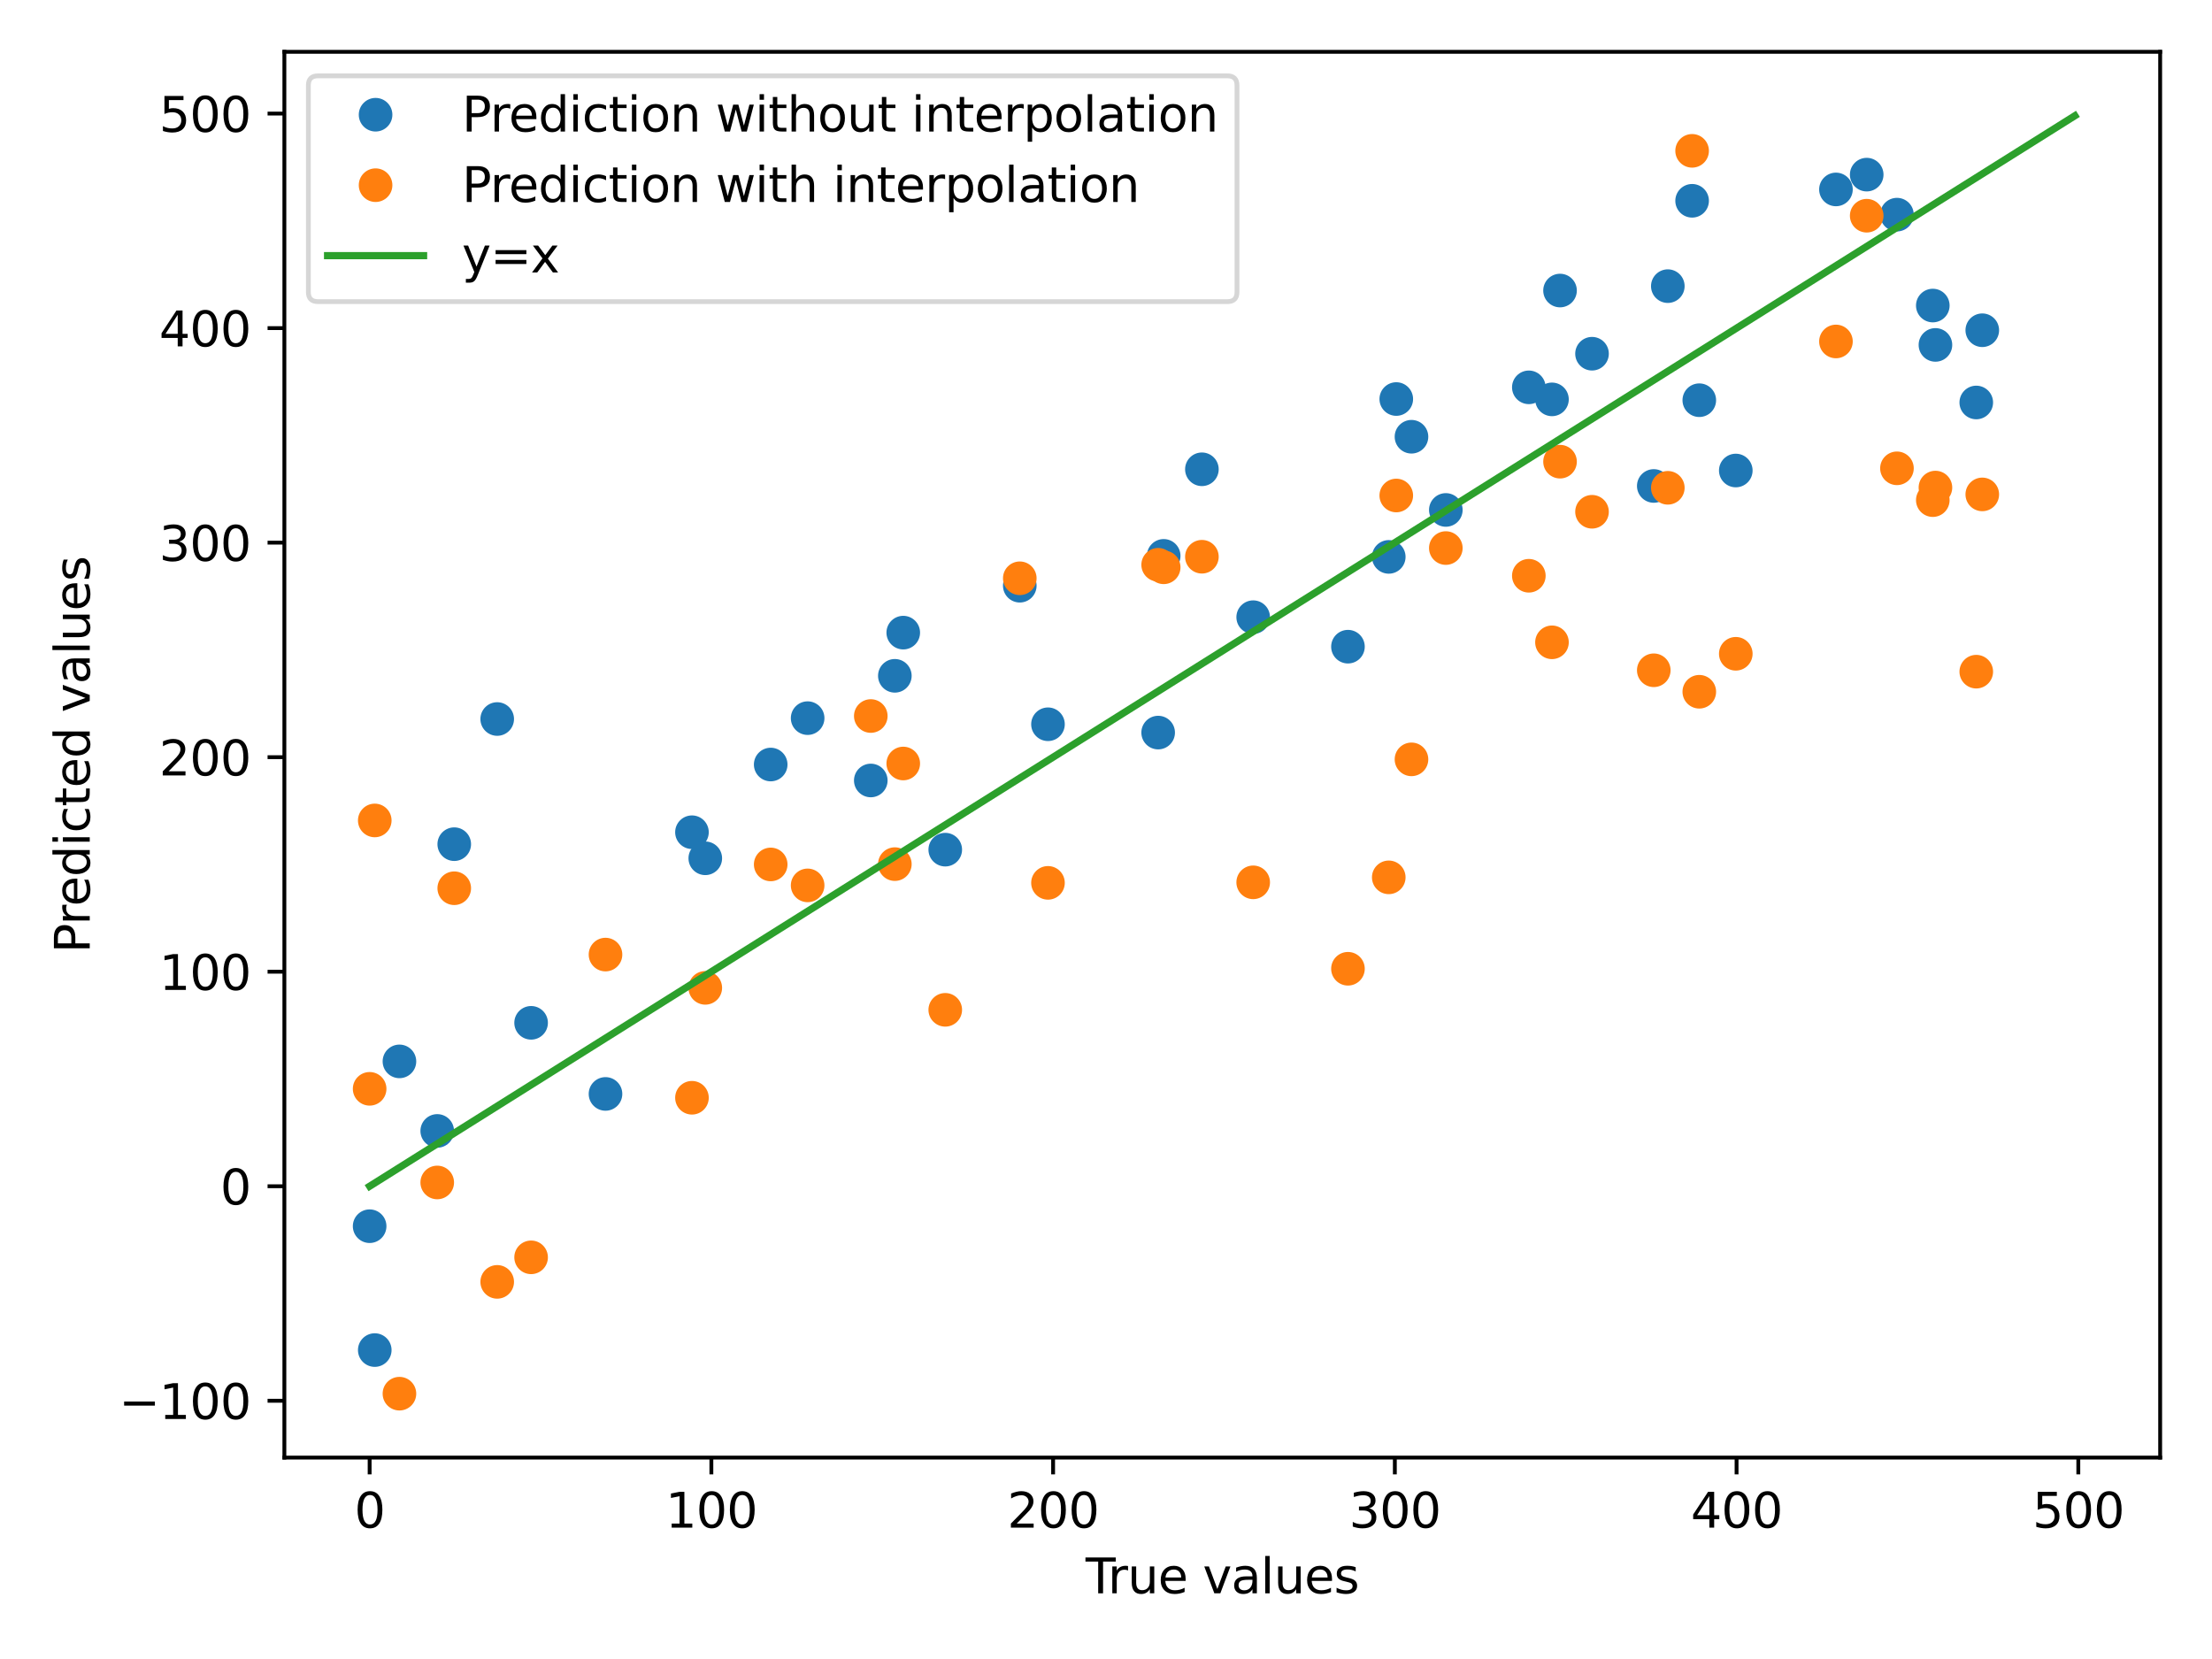 <?xml version="1.0" encoding="utf-8" standalone="no"?>
<!DOCTYPE svg PUBLIC "-//W3C//DTD SVG 1.1//EN"
  "http://www.w3.org/Graphics/SVG/1.1/DTD/svg11.dtd">
<svg xmlns:xlink="http://www.w3.org/1999/xlink" width="460.8pt" height="345.6pt" viewBox="0 0 460.8 345.6" xmlns="http://www.w3.org/2000/svg" version="1.1">
 <defs>
  <style type="text/css">*{stroke-linejoin: round; stroke-linecap: butt}</style>
 </defs>
 <g id="figure_1">
  <g id="patch_1">
   <path d="M 0 345.6 
L 460.8 345.6 
L 460.8 0 
L 0 0 
z
" style="fill: #ffffff"/>
  </g>
  <g id="axes_1">
   <g id="patch_2">
    <path d="M 59.24 303.64 
L 450 303.64 
L 450 10.8 
L 59.24 10.8 
z
" style="fill: #ffffff"/>
   </g>
   <g id="matplotlib.axis_1">
    <g id="xtick_1">
     <g id="line2d_1">
      <defs>
       <path id="mfd0fedde6a" d="M 0 0 
L 0 3.5 
" style="stroke: #000000; stroke-width: 0.8"/>
      </defs>
      <g>
       <use xlink:href="#mfd0fedde6a" x="77.002" y="303.64" style="stroke: #000000; stroke-width: 0.8"/>
      </g>
     </g>
     <g id="text_1">
      <!-- 0 -->
      <g transform="translate(73.821 318.238) scale(0.1 -0.1)">
       <defs>
        <path id="DejaVuSans-30" d="M 2034 4250 
Q 1547 4250 1301 3770 
Q 1056 3291 1056 2328 
Q 1056 1369 1301 889 
Q 1547 409 2034 409 
Q 2525 409 2770 889 
Q 3016 1369 3016 2328 
Q 3016 3291 2770 3770 
Q 2525 4250 2034 4250 
z
M 2034 4750 
Q 2819 4750 3233 4129 
Q 3647 3509 3647 2328 
Q 3647 1150 3233 529 
Q 2819 -91 2034 -91 
Q 1250 -91 836 529 
Q 422 1150 422 2328 
Q 422 3509 836 4129 
Q 1250 4750 2034 4750 
z
" transform="scale(0.016)"/>
       </defs>
       <use xlink:href="#DejaVuSans-30"/>
      </g>
     </g>
    </g>
    <g id="xtick_2">
     <g id="line2d_2">
      <g>
       <use xlink:href="#mfd0fedde6a" x="148.191" y="303.64" style="stroke: #000000; stroke-width: 0.8"/>
      </g>
     </g>
     <g id="text_2">
      <!-- 100 -->
      <g transform="translate(138.648 318.238) scale(0.1 -0.1)">
       <defs>
        <path id="DejaVuSans-31" d="M 794 531 
L 1825 531 
L 1825 4091 
L 703 3866 
L 703 4441 
L 1819 4666 
L 2450 4666 
L 2450 531 
L 3481 531 
L 3481 0 
L 794 0 
L 794 531 
z
" transform="scale(0.016)"/>
       </defs>
       <use xlink:href="#DejaVuSans-31"/>
       <use xlink:href="#DejaVuSans-30" x="63.623"/>
       <use xlink:href="#DejaVuSans-30" x="127.246"/>
      </g>
     </g>
    </g>
    <g id="xtick_3">
     <g id="line2d_3">
      <g>
       <use xlink:href="#mfd0fedde6a" x="219.381" y="303.64" style="stroke: #000000; stroke-width: 0.8"/>
      </g>
     </g>
     <g id="text_3">
      <!-- 200 -->
      <g transform="translate(209.837 318.238) scale(0.1 -0.1)">
       <defs>
        <path id="DejaVuSans-32" d="M 1228 531 
L 3431 531 
L 3431 0 
L 469 0 
L 469 531 
Q 828 903 1448 1529 
Q 2069 2156 2228 2338 
Q 2531 2678 2651 2914 
Q 2772 3150 2772 3378 
Q 2772 3750 2511 3984 
Q 2250 4219 1831 4219 
Q 1534 4219 1204 4116 
Q 875 4013 500 3803 
L 500 4441 
Q 881 4594 1212 4672 
Q 1544 4750 1819 4750 
Q 2544 4750 2975 4387 
Q 3406 4025 3406 3419 
Q 3406 3131 3298 2873 
Q 3191 2616 2906 2266 
Q 2828 2175 2409 1742 
Q 1991 1309 1228 531 
z
" transform="scale(0.016)"/>
       </defs>
       <use xlink:href="#DejaVuSans-32"/>
       <use xlink:href="#DejaVuSans-30" x="63.623"/>
       <use xlink:href="#DejaVuSans-30" x="127.246"/>
      </g>
     </g>
    </g>
    <g id="xtick_4">
     <g id="line2d_4">
      <g>
       <use xlink:href="#mfd0fedde6a" x="290.571" y="303.64" style="stroke: #000000; stroke-width: 0.8"/>
      </g>
     </g>
     <g id="text_4">
      <!-- 300 -->
      <g transform="translate(281.027 318.238) scale(0.1 -0.1)">
       <defs>
        <path id="DejaVuSans-33" d="M 2597 2516 
Q 3050 2419 3304 2112 
Q 3559 1806 3559 1356 
Q 3559 666 3084 287 
Q 2609 -91 1734 -91 
Q 1441 -91 1130 -33 
Q 819 25 488 141 
L 488 750 
Q 750 597 1062 519 
Q 1375 441 1716 441 
Q 2309 441 2620 675 
Q 2931 909 2931 1356 
Q 2931 1769 2642 2001 
Q 2353 2234 1838 2234 
L 1294 2234 
L 1294 2753 
L 1863 2753 
Q 2328 2753 2575 2939 
Q 2822 3125 2822 3475 
Q 2822 3834 2567 4026 
Q 2313 4219 1838 4219 
Q 1578 4219 1281 4162 
Q 984 4106 628 3988 
L 628 4550 
Q 988 4650 1302 4700 
Q 1616 4750 1894 4750 
Q 2613 4750 3031 4423 
Q 3450 4097 3450 3541 
Q 3450 3153 3228 2886 
Q 3006 2619 2597 2516 
z
" transform="scale(0.016)"/>
       </defs>
       <use xlink:href="#DejaVuSans-33"/>
       <use xlink:href="#DejaVuSans-30" x="63.623"/>
       <use xlink:href="#DejaVuSans-30" x="127.246"/>
      </g>
     </g>
    </g>
    <g id="xtick_5">
     <g id="line2d_5">
      <g>
       <use xlink:href="#mfd0fedde6a" x="361.76" y="303.64" style="stroke: #000000; stroke-width: 0.8"/>
      </g>
     </g>
     <g id="text_5">
      <!-- 400 -->
      <g transform="translate(352.217 318.238) scale(0.1 -0.1)">
       <defs>
        <path id="DejaVuSans-34" d="M 2419 4116 
L 825 1625 
L 2419 1625 
L 2419 4116 
z
M 2253 4666 
L 3047 4666 
L 3047 1625 
L 3713 1625 
L 3713 1100 
L 3047 1100 
L 3047 0 
L 2419 0 
L 2419 1100 
L 313 1100 
L 313 1709 
L 2253 4666 
z
" transform="scale(0.016)"/>
       </defs>
       <use xlink:href="#DejaVuSans-34"/>
       <use xlink:href="#DejaVuSans-30" x="63.623"/>
       <use xlink:href="#DejaVuSans-30" x="127.246"/>
      </g>
     </g>
    </g>
    <g id="xtick_6">
     <g id="line2d_6">
      <g>
       <use xlink:href="#mfd0fedde6a" x="432.95" y="303.64" style="stroke: #000000; stroke-width: 0.8"/>
      </g>
     </g>
     <g id="text_6">
      <!-- 500 -->
      <g transform="translate(423.406 318.238) scale(0.1 -0.1)">
       <defs>
        <path id="DejaVuSans-35" d="M 691 4666 
L 3169 4666 
L 3169 4134 
L 1269 4134 
L 1269 2991 
Q 1406 3038 1543 3061 
Q 1681 3084 1819 3084 
Q 2600 3084 3056 2656 
Q 3513 2228 3513 1497 
Q 3513 744 3044 326 
Q 2575 -91 1722 -91 
Q 1428 -91 1123 -41 
Q 819 9 494 109 
L 494 744 
Q 775 591 1075 516 
Q 1375 441 1709 441 
Q 2250 441 2565 725 
Q 2881 1009 2881 1497 
Q 2881 1984 2565 2268 
Q 2250 2553 1709 2553 
Q 1456 2553 1204 2497 
Q 953 2441 691 2322 
L 691 4666 
z
" transform="scale(0.016)"/>
       </defs>
       <use xlink:href="#DejaVuSans-35"/>
       <use xlink:href="#DejaVuSans-30" x="63.623"/>
       <use xlink:href="#DejaVuSans-30" x="127.246"/>
      </g>
     </g>
    </g>
    <g id="text_7">
     <!-- True values -->
     <g transform="translate(226.151 331.917) scale(0.1 -0.1)">
      <defs>
       <path id="DejaVuSans-54" d="M -19 4666 
L 3928 4666 
L 3928 4134 
L 2272 4134 
L 2272 0 
L 1638 0 
L 1638 4134 
L -19 4134 
L -19 4666 
z
" transform="scale(0.016)"/>
       <path id="DejaVuSans-72" d="M 2631 2963 
Q 2534 3019 2420 3045 
Q 2306 3072 2169 3072 
Q 1681 3072 1420 2755 
Q 1159 2438 1159 1844 
L 1159 0 
L 581 0 
L 581 3500 
L 1159 3500 
L 1159 2956 
Q 1341 3275 1631 3429 
Q 1922 3584 2338 3584 
Q 2397 3584 2469 3576 
Q 2541 3569 2628 3553 
L 2631 2963 
z
" transform="scale(0.016)"/>
       <path id="DejaVuSans-75" d="M 544 1381 
L 544 3500 
L 1119 3500 
L 1119 1403 
Q 1119 906 1312 657 
Q 1506 409 1894 409 
Q 2359 409 2629 706 
Q 2900 1003 2900 1516 
L 2900 3500 
L 3475 3500 
L 3475 0 
L 2900 0 
L 2900 538 
Q 2691 219 2414 64 
Q 2138 -91 1772 -91 
Q 1169 -91 856 284 
Q 544 659 544 1381 
z
M 1991 3584 
L 1991 3584 
z
" transform="scale(0.016)"/>
       <path id="DejaVuSans-65" d="M 3597 1894 
L 3597 1613 
L 953 1613 
Q 991 1019 1311 708 
Q 1631 397 2203 397 
Q 2534 397 2845 478 
Q 3156 559 3463 722 
L 3463 178 
Q 3153 47 2828 -22 
Q 2503 -91 2169 -91 
Q 1331 -91 842 396 
Q 353 884 353 1716 
Q 353 2575 817 3079 
Q 1281 3584 2069 3584 
Q 2775 3584 3186 3129 
Q 3597 2675 3597 1894 
z
M 3022 2063 
Q 3016 2534 2758 2815 
Q 2500 3097 2075 3097 
Q 1594 3097 1305 2825 
Q 1016 2553 972 2059 
L 3022 2063 
z
" transform="scale(0.016)"/>
       <path id="DejaVuSans-20" transform="scale(0.016)"/>
       <path id="DejaVuSans-76" d="M 191 3500 
L 800 3500 
L 1894 563 
L 2988 3500 
L 3597 3500 
L 2284 0 
L 1503 0 
L 191 3500 
z
" transform="scale(0.016)"/>
       <path id="DejaVuSans-61" d="M 2194 1759 
Q 1497 1759 1228 1600 
Q 959 1441 959 1056 
Q 959 750 1161 570 
Q 1363 391 1709 391 
Q 2188 391 2477 730 
Q 2766 1069 2766 1631 
L 2766 1759 
L 2194 1759 
z
M 3341 1997 
L 3341 0 
L 2766 0 
L 2766 531 
Q 2569 213 2275 61 
Q 1981 -91 1556 -91 
Q 1019 -91 701 211 
Q 384 513 384 1019 
Q 384 1609 779 1909 
Q 1175 2209 1959 2209 
L 2766 2209 
L 2766 2266 
Q 2766 2663 2505 2880 
Q 2244 3097 1772 3097 
Q 1472 3097 1187 3025 
Q 903 2953 641 2809 
L 641 3341 
Q 956 3463 1253 3523 
Q 1550 3584 1831 3584 
Q 2591 3584 2966 3190 
Q 3341 2797 3341 1997 
z
" transform="scale(0.016)"/>
       <path id="DejaVuSans-6c" d="M 603 4863 
L 1178 4863 
L 1178 0 
L 603 0 
L 603 4863 
z
" transform="scale(0.016)"/>
       <path id="DejaVuSans-73" d="M 2834 3397 
L 2834 2853 
Q 2591 2978 2328 3040 
Q 2066 3103 1784 3103 
Q 1356 3103 1142 2972 
Q 928 2841 928 2578 
Q 928 2378 1081 2264 
Q 1234 2150 1697 2047 
L 1894 2003 
Q 2506 1872 2764 1633 
Q 3022 1394 3022 966 
Q 3022 478 2636 193 
Q 2250 -91 1575 -91 
Q 1294 -91 989 -36 
Q 684 19 347 128 
L 347 722 
Q 666 556 975 473 
Q 1284 391 1588 391 
Q 1994 391 2212 530 
Q 2431 669 2431 922 
Q 2431 1156 2273 1281 
Q 2116 1406 1581 1522 
L 1381 1569 
Q 847 1681 609 1914 
Q 372 2147 372 2553 
Q 372 3047 722 3315 
Q 1072 3584 1716 3584 
Q 2034 3584 2315 3537 
Q 2597 3491 2834 3397 
z
" transform="scale(0.016)"/>
      </defs>
      <use xlink:href="#DejaVuSans-54"/>
      <use xlink:href="#DejaVuSans-72" x="46.334"/>
      <use xlink:href="#DejaVuSans-75" x="87.447"/>
      <use xlink:href="#DejaVuSans-65" x="150.826"/>
      <use xlink:href="#DejaVuSans-20" x="212.35"/>
      <use xlink:href="#DejaVuSans-76" x="244.137"/>
      <use xlink:href="#DejaVuSans-61" x="303.316"/>
      <use xlink:href="#DejaVuSans-6c" x="364.596"/>
      <use xlink:href="#DejaVuSans-75" x="392.379"/>
      <use xlink:href="#DejaVuSans-65" x="455.758"/>
      <use xlink:href="#DejaVuSans-73" x="517.281"/>
     </g>
    </g>
   </g>
   <g id="matplotlib.axis_2">
    <g id="ytick_1">
     <g id="line2d_7">
      <defs>
       <path id="m70142b1843" d="M 0 0 
L -3.5 0 
" style="stroke: #000000; stroke-width: 0.8"/>
      </defs>
      <g>
       <use xlink:href="#m70142b1843" x="59.24" y="291.804" style="stroke: #000000; stroke-width: 0.8"/>
      </g>
     </g>
     <g id="text_8">
      <!-- −100 -->
      <g transform="translate(24.773 295.603) scale(0.1 -0.1)">
       <defs>
        <path id="DejaVuSans-2212" d="M 678 2272 
L 4684 2272 
L 4684 1741 
L 678 1741 
L 678 2272 
z
" transform="scale(0.016)"/>
       </defs>
       <use xlink:href="#DejaVuSans-2212"/>
       <use xlink:href="#DejaVuSans-31" x="83.789"/>
       <use xlink:href="#DejaVuSans-30" x="147.412"/>
       <use xlink:href="#DejaVuSans-30" x="211.035"/>
      </g>
     </g>
    </g>
    <g id="ytick_2">
     <g id="line2d_8">
      <g>
       <use xlink:href="#m70142b1843" x="59.24" y="247.114" style="stroke: #000000; stroke-width: 0.8"/>
      </g>
     </g>
     <g id="text_9">
      <!-- 0 -->
      <g transform="translate(45.877 250.913) scale(0.1 -0.1)">
       <use xlink:href="#DejaVuSans-30"/>
      </g>
     </g>
    </g>
    <g id="ytick_3">
     <g id="line2d_9">
      <g>
       <use xlink:href="#m70142b1843" x="59.24" y="202.424" style="stroke: #000000; stroke-width: 0.8"/>
      </g>
     </g>
     <g id="text_10">
      <!-- 100 -->
      <g transform="translate(33.153 206.223) scale(0.1 -0.1)">
       <use xlink:href="#DejaVuSans-31"/>
       <use xlink:href="#DejaVuSans-30" x="63.623"/>
       <use xlink:href="#DejaVuSans-30" x="127.246"/>
      </g>
     </g>
    </g>
    <g id="ytick_4">
     <g id="line2d_10">
      <g>
       <use xlink:href="#m70142b1843" x="59.24" y="157.734" style="stroke: #000000; stroke-width: 0.8"/>
      </g>
     </g>
     <g id="text_11">
      <!-- 200 -->
      <g transform="translate(33.153 161.533) scale(0.1 -0.1)">
       <use xlink:href="#DejaVuSans-32"/>
       <use xlink:href="#DejaVuSans-30" x="63.623"/>
       <use xlink:href="#DejaVuSans-30" x="127.246"/>
      </g>
     </g>
    </g>
    <g id="ytick_5">
     <g id="line2d_11">
      <g>
       <use xlink:href="#m70142b1843" x="59.24" y="113.044" style="stroke: #000000; stroke-width: 0.8"/>
      </g>
     </g>
     <g id="text_12">
      <!-- 300 -->
      <g transform="translate(33.153 116.843) scale(0.1 -0.1)">
       <use xlink:href="#DejaVuSans-33"/>
       <use xlink:href="#DejaVuSans-30" x="63.623"/>
       <use xlink:href="#DejaVuSans-30" x="127.246"/>
      </g>
     </g>
    </g>
    <g id="ytick_6">
     <g id="line2d_12">
      <g>
       <use xlink:href="#m70142b1843" x="59.24" y="68.354" style="stroke: #000000; stroke-width: 0.8"/>
      </g>
     </g>
     <g id="text_13">
      <!-- 400 -->
      <g transform="translate(33.153 72.153) scale(0.1 -0.1)">
       <use xlink:href="#DejaVuSans-34"/>
       <use xlink:href="#DejaVuSans-30" x="63.623"/>
       <use xlink:href="#DejaVuSans-30" x="127.246"/>
      </g>
     </g>
    </g>
    <g id="ytick_7">
     <g id="line2d_13">
      <g>
       <use xlink:href="#m70142b1843" x="59.24" y="23.664" style="stroke: #000000; stroke-width: 0.8"/>
      </g>
     </g>
     <g id="text_14">
      <!-- 500 -->
      <g transform="translate(33.153 27.463) scale(0.1 -0.1)">
       <use xlink:href="#DejaVuSans-35"/>
       <use xlink:href="#DejaVuSans-30" x="63.623"/>
       <use xlink:href="#DejaVuSans-30" x="127.246"/>
      </g>
     </g>
    </g>
    <g id="text_15">
     <!-- Predicted values -->
     <g transform="translate(18.693 198.542) rotate(-90) scale(0.1 -0.1)">
      <defs>
       <path id="DejaVuSans-50" d="M 1259 4147 
L 1259 2394 
L 2053 2394 
Q 2494 2394 2734 2622 
Q 2975 2850 2975 3272 
Q 2975 3691 2734 3919 
Q 2494 4147 2053 4147 
L 1259 4147 
z
M 628 4666 
L 2053 4666 
Q 2838 4666 3239 4311 
Q 3641 3956 3641 3272 
Q 3641 2581 3239 2228 
Q 2838 1875 2053 1875 
L 1259 1875 
L 1259 0 
L 628 0 
L 628 4666 
z
" transform="scale(0.016)"/>
       <path id="DejaVuSans-64" d="M 2906 2969 
L 2906 4863 
L 3481 4863 
L 3481 0 
L 2906 0 
L 2906 525 
Q 2725 213 2448 61 
Q 2172 -91 1784 -91 
Q 1150 -91 751 415 
Q 353 922 353 1747 
Q 353 2572 751 3078 
Q 1150 3584 1784 3584 
Q 2172 3584 2448 3432 
Q 2725 3281 2906 2969 
z
M 947 1747 
Q 947 1113 1208 752 
Q 1469 391 1925 391 
Q 2381 391 2643 752 
Q 2906 1113 2906 1747 
Q 2906 2381 2643 2742 
Q 2381 3103 1925 3103 
Q 1469 3103 1208 2742 
Q 947 2381 947 1747 
z
" transform="scale(0.016)"/>
       <path id="DejaVuSans-69" d="M 603 3500 
L 1178 3500 
L 1178 0 
L 603 0 
L 603 3500 
z
M 603 4863 
L 1178 4863 
L 1178 4134 
L 603 4134 
L 603 4863 
z
" transform="scale(0.016)"/>
       <path id="DejaVuSans-63" d="M 3122 3366 
L 3122 2828 
Q 2878 2963 2633 3030 
Q 2388 3097 2138 3097 
Q 1578 3097 1268 2742 
Q 959 2388 959 1747 
Q 959 1106 1268 751 
Q 1578 397 2138 397 
Q 2388 397 2633 464 
Q 2878 531 3122 666 
L 3122 134 
Q 2881 22 2623 -34 
Q 2366 -91 2075 -91 
Q 1284 -91 818 406 
Q 353 903 353 1747 
Q 353 2603 823 3093 
Q 1294 3584 2113 3584 
Q 2378 3584 2631 3529 
Q 2884 3475 3122 3366 
z
" transform="scale(0.016)"/>
       <path id="DejaVuSans-74" d="M 1172 4494 
L 1172 3500 
L 2356 3500 
L 2356 3053 
L 1172 3053 
L 1172 1153 
Q 1172 725 1289 603 
Q 1406 481 1766 481 
L 2356 481 
L 2356 0 
L 1766 0 
Q 1100 0 847 248 
Q 594 497 594 1153 
L 594 3053 
L 172 3053 
L 172 3500 
L 594 3500 
L 594 4494 
L 1172 4494 
z
" transform="scale(0.016)"/>
      </defs>
      <use xlink:href="#DejaVuSans-50"/>
      <use xlink:href="#DejaVuSans-72" x="58.553"/>
      <use xlink:href="#DejaVuSans-65" x="97.416"/>
      <use xlink:href="#DejaVuSans-64" x="158.939"/>
      <use xlink:href="#DejaVuSans-69" x="222.416"/>
      <use xlink:href="#DejaVuSans-63" x="250.199"/>
      <use xlink:href="#DejaVuSans-74" x="305.18"/>
      <use xlink:href="#DejaVuSans-65" x="344.389"/>
      <use xlink:href="#DejaVuSans-64" x="405.912"/>
      <use xlink:href="#DejaVuSans-20" x="469.389"/>
      <use xlink:href="#DejaVuSans-76" x="501.176"/>
      <use xlink:href="#DejaVuSans-61" x="560.355"/>
      <use xlink:href="#DejaVuSans-6c" x="621.635"/>
      <use xlink:href="#DejaVuSans-75" x="649.418"/>
      <use xlink:href="#DejaVuSans-65" x="712.797"/>
      <use xlink:href="#DejaVuSans-73" x="774.32"/>
     </g>
    </g>
   </g>
   <g id="line2d_14">
    <defs>
     <path id="m9e88f1268c" d="M 0 3 
C 0.796 3 1.559 2.684 2.121 2.121 
C 2.684 1.559 3 0.796 3 0 
C 3 -0.796 2.684 -1.559 2.121 -2.121 
C 1.559 -2.684 0.796 -3 0 -3 
C -0.796 -3 -1.559 -2.684 -2.121 -2.121 
C -2.684 -1.559 -3 -0.796 -3 0 
C -3 0.796 -2.684 1.559 -2.121 2.121 
C -1.559 2.684 -0.796 3 0 3 
z
" style="stroke: #1f77b4"/>
    </defs>
    <g clip-path="url(#pca3ab72969)">
     <use xlink:href="#m9e88f1268c" x="91.083" y="235.594" style="fill: #1f77b4; stroke: #1f77b4"/>
     <use xlink:href="#m9e88f1268c" x="103.577" y="149.785" style="fill: #1f77b4; stroke: #1f77b4"/>
     <use xlink:href="#m9e88f1268c" x="160.55" y="159.265" style="fill: #1f77b4; stroke: #1f77b4"/>
     <use xlink:href="#m9e88f1268c" x="146.924" y="178.799" style="fill: #1f77b4; stroke: #1f77b4"/>
     <use xlink:href="#m9e88f1268c" x="181.401" y="162.588" style="fill: #1f77b4; stroke: #1f77b4"/>
     <use xlink:href="#m9e88f1268c" x="196.914" y="176.999" style="fill: #1f77b4; stroke: #1f77b4"/>
     <use xlink:href="#m9e88f1268c" x="218.313" y="150.877" style="fill: #1f77b4; stroke: #1f77b4"/>
     <use xlink:href="#m9e88f1268c" x="241.265" y="152.611" style="fill: #1f77b4; stroke: #1f77b4"/>
     <use xlink:href="#m9e88f1268c" x="261.063" y="128.57" style="fill: #1f77b4; stroke: #1f77b4"/>
     <use xlink:href="#m9e88f1268c" x="280.804" y="134.715" style="fill: #1f77b4; stroke: #1f77b4"/>
     <use xlink:href="#m9e88f1268c" x="289.304" y="116.011" style="fill: #1f77b4; stroke: #1f77b4"/>
     <use xlink:href="#m9e88f1268c" x="294.038" y="90.981" style="fill: #1f77b4; stroke: #1f77b4"/>
     <use xlink:href="#m9e88f1268c" x="318.484" y="80.689" style="fill: #1f77b4; stroke: #1f77b4"/>
     <use xlink:href="#m9e88f1268c" x="323.304" y="83.197" style="fill: #1f77b4; stroke: #1f77b4"/>
     <use xlink:href="#m9e88f1268c" x="353.994" y="83.37" style="fill: #1f77b4; stroke: #1f77b4"/>
     <use xlink:href="#m9e88f1268c" x="344.511" y="101.235" style="fill: #1f77b4; stroke: #1f77b4"/>
     <use xlink:href="#m9e88f1268c" x="361.597" y="98.016" style="fill: #1f77b4; stroke: #1f77b4"/>
     <use xlink:href="#m9e88f1268c" x="411.693" y="83.844" style="fill: #1f77b4; stroke: #1f77b4"/>
     <use xlink:href="#m9e88f1268c" x="412.946" y="68.795" style="fill: #1f77b4; stroke: #1f77b4"/>
     <use xlink:href="#m9e88f1268c" x="402.638" y="63.652" style="fill: #1f77b4; stroke: #1f77b4"/>
     <use xlink:href="#m9e88f1268c" x="403.186" y="71.851" style="fill: #1f77b4; stroke: #1f77b4"/>
     <use xlink:href="#m9e88f1268c" x="395.17" y="44.715" style="fill: #1f77b4; stroke: #1f77b4"/>
     <use xlink:href="#m9e88f1268c" x="388.869" y="36.379" style="fill: #1f77b4; stroke: #1f77b4"/>
     <use xlink:href="#m9e88f1268c" x="382.462" y="39.464" style="fill: #1f77b4; stroke: #1f77b4"/>
     <use xlink:href="#m9e88f1268c" x="352.499" y="41.829" style="fill: #1f77b4; stroke: #1f77b4"/>
     <use xlink:href="#m9e88f1268c" x="324.984" y="60.525" style="fill: #1f77b4; stroke: #1f77b4"/>
     <use xlink:href="#m9e88f1268c" x="347.437" y="59.609" style="fill: #1f77b4; stroke: #1f77b4"/>
     <use xlink:href="#m9e88f1268c" x="331.647" y="73.685" style="fill: #1f77b4; stroke: #1f77b4"/>
     <use xlink:href="#m9e88f1268c" x="290.87" y="83.126" style="fill: #1f77b4; stroke: #1f77b4"/>
     <use xlink:href="#m9e88f1268c" x="301.192" y="106.231" style="fill: #1f77b4; stroke: #1f77b4"/>
     <use xlink:href="#m9e88f1268c" x="250.377" y="97.761" style="fill: #1f77b4; stroke: #1f77b4"/>
     <use xlink:href="#m9e88f1268c" x="242.418" y="115.795" style="fill: #1f77b4; stroke: #1f77b4"/>
     <use xlink:href="#m9e88f1268c" x="212.44" y="122.016" style="fill: #1f77b4; stroke: #1f77b4"/>
     <use xlink:href="#m9e88f1268c" x="188.164" y="131.788" style="fill: #1f77b4; stroke: #1f77b4"/>
     <use xlink:href="#m9e88f1268c" x="186.413" y="140.784" style="fill: #1f77b4; stroke: #1f77b4"/>
     <use xlink:href="#m9e88f1268c" x="168.246" y="149.602" style="fill: #1f77b4; stroke: #1f77b4"/>
     <use xlink:href="#m9e88f1268c" x="144.148" y="173.367" style="fill: #1f77b4; stroke: #1f77b4"/>
     <use xlink:href="#m9e88f1268c" x="126.137" y="227.885" style="fill: #1f77b4; stroke: #1f77b4"/>
     <use xlink:href="#m9e88f1268c" x="110.639" y="213.072" style="fill: #1f77b4; stroke: #1f77b4"/>
     <use xlink:href="#m9e88f1268c" x="94.628" y="175.857" style="fill: #1f77b4; stroke: #1f77b4"/>
     <use xlink:href="#m9e88f1268c" x="83.21" y="221.106" style="fill: #1f77b4; stroke: #1f77b4"/>
     <use xlink:href="#m9e88f1268c" x="78.07" y="281.245" style="fill: #1f77b4; stroke: #1f77b4"/>
     <use xlink:href="#m9e88f1268c" x="77.002" y="255.441" style="fill: #1f77b4; stroke: #1f77b4"/>
    </g>
   </g>
   <g id="line2d_15">
    <defs>
     <path id="m02d679d242" d="M 0 3 
C 0.796 3 1.559 2.684 2.121 2.121 
C 2.684 1.559 3 0.796 3 0 
C 3 -0.796 2.684 -1.559 2.121 -2.121 
C 1.559 -2.684 0.796 -3 0 -3 
C -0.796 -3 -1.559 -2.684 -2.121 -2.121 
C -2.684 -1.559 -3 -0.796 -3 0 
C -3 0.796 -2.684 1.559 -2.121 2.121 
C -1.559 2.684 -0.796 3 0 3 
z
" style="stroke: #ff7f0e"/>
    </defs>
    <g clip-path="url(#pca3ab72969)">
     <use xlink:href="#m02d679d242" x="91.083" y="246.329" style="fill: #ff7f0e; stroke: #ff7f0e"/>
     <use xlink:href="#m02d679d242" x="103.577" y="267.038" style="fill: #ff7f0e; stroke: #ff7f0e"/>
     <use xlink:href="#m02d679d242" x="160.55" y="180.079" style="fill: #ff7f0e; stroke: #ff7f0e"/>
     <use xlink:href="#m02d679d242" x="146.924" y="205.788" style="fill: #ff7f0e; stroke: #ff7f0e"/>
     <use xlink:href="#m02d679d242" x="181.401" y="149.161" style="fill: #ff7f0e; stroke: #ff7f0e"/>
     <use xlink:href="#m02d679d242" x="196.914" y="210.365" style="fill: #ff7f0e; stroke: #ff7f0e"/>
     <use xlink:href="#m02d679d242" x="218.313" y="183.915" style="fill: #ff7f0e; stroke: #ff7f0e"/>
     <use xlink:href="#m02d679d242" x="241.265" y="117.655" style="fill: #ff7f0e; stroke: #ff7f0e"/>
     <use xlink:href="#m02d679d242" x="261.063" y="183.806" style="fill: #ff7f0e; stroke: #ff7f0e"/>
     <use xlink:href="#m02d679d242" x="280.804" y="201.811" style="fill: #ff7f0e; stroke: #ff7f0e"/>
     <use xlink:href="#m02d679d242" x="289.304" y="182.768" style="fill: #ff7f0e; stroke: #ff7f0e"/>
     <use xlink:href="#m02d679d242" x="294.038" y="158.188" style="fill: #ff7f0e; stroke: #ff7f0e"/>
     <use xlink:href="#m02d679d242" x="318.484" y="119.941" style="fill: #ff7f0e; stroke: #ff7f0e"/>
     <use xlink:href="#m02d679d242" x="323.304" y="133.806" style="fill: #ff7f0e; stroke: #ff7f0e"/>
     <use xlink:href="#m02d679d242" x="353.994" y="144.105" style="fill: #ff7f0e; stroke: #ff7f0e"/>
     <use xlink:href="#m02d679d242" x="344.511" y="139.63" style="fill: #ff7f0e; stroke: #ff7f0e"/>
     <use xlink:href="#m02d679d242" x="361.597" y="136.194" style="fill: #ff7f0e; stroke: #ff7f0e"/>
     <use xlink:href="#m02d679d242" x="411.693" y="139.922" style="fill: #ff7f0e; stroke: #ff7f0e"/>
     <use xlink:href="#m02d679d242" x="412.946" y="102.993" style="fill: #ff7f0e; stroke: #ff7f0e"/>
     <use xlink:href="#m02d679d242" x="402.638" y="104.187" style="fill: #ff7f0e; stroke: #ff7f0e"/>
     <use xlink:href="#m02d679d242" x="403.186" y="101.57" style="fill: #ff7f0e; stroke: #ff7f0e"/>
     <use xlink:href="#m02d679d242" x="395.17" y="97.558" style="fill: #ff7f0e; stroke: #ff7f0e"/>
     <use xlink:href="#m02d679d242" x="388.869" y="44.937" style="fill: #ff7f0e; stroke: #ff7f0e"/>
     <use xlink:href="#m02d679d242" x="382.462" y="71.134" style="fill: #ff7f0e; stroke: #ff7f0e"/>
     <use xlink:href="#m02d679d242" x="352.499" y="31.422" style="fill: #ff7f0e; stroke: #ff7f0e"/>
     <use xlink:href="#m02d679d242" x="324.984" y="96.175" style="fill: #ff7f0e; stroke: #ff7f0e"/>
     <use xlink:href="#m02d679d242" x="347.437" y="101.618" style="fill: #ff7f0e; stroke: #ff7f0e"/>
     <use xlink:href="#m02d679d242" x="331.647" y="106.611" style="fill: #ff7f0e; stroke: #ff7f0e"/>
     <use xlink:href="#m02d679d242" x="290.87" y="103.221" style="fill: #ff7f0e; stroke: #ff7f0e"/>
     <use xlink:href="#m02d679d242" x="301.192" y="114.171" style="fill: #ff7f0e; stroke: #ff7f0e"/>
     <use xlink:href="#m02d679d242" x="250.377" y="115.979" style="fill: #ff7f0e; stroke: #ff7f0e"/>
     <use xlink:href="#m02d679d242" x="242.418" y="118.179" style="fill: #ff7f0e; stroke: #ff7f0e"/>
     <use xlink:href="#m02d679d242" x="212.44" y="120.466" style="fill: #ff7f0e; stroke: #ff7f0e"/>
     <use xlink:href="#m02d679d242" x="188.164" y="159.051" style="fill: #ff7f0e; stroke: #ff7f0e"/>
     <use xlink:href="#m02d679d242" x="186.413" y="180.013" style="fill: #ff7f0e; stroke: #ff7f0e"/>
     <use xlink:href="#m02d679d242" x="168.246" y="184.443" style="fill: #ff7f0e; stroke: #ff7f0e"/>
     <use xlink:href="#m02d679d242" x="144.148" y="228.684" style="fill: #ff7f0e; stroke: #ff7f0e"/>
     <use xlink:href="#m02d679d242" x="126.137" y="198.856" style="fill: #ff7f0e; stroke: #ff7f0e"/>
     <use xlink:href="#m02d679d242" x="110.639" y="261.925" style="fill: #ff7f0e; stroke: #ff7f0e"/>
     <use xlink:href="#m02d679d242" x="94.628" y="185.036" style="fill: #ff7f0e; stroke: #ff7f0e"/>
     <use xlink:href="#m02d679d242" x="83.21" y="290.329" style="fill: #ff7f0e; stroke: #ff7f0e"/>
     <use xlink:href="#m02d679d242" x="78.07" y="170.914" style="fill: #ff7f0e; stroke: #ff7f0e"/>
     <use xlink:href="#m02d679d242" x="77.002" y="226.822" style="fill: #ff7f0e; stroke: #ff7f0e"/>
    </g>
   </g>
   <g id="line2d_16">
    <path d="M 77.002 247.114 
L 432.238 24.111 
L 432.238 24.111 
" clip-path="url(#pca3ab72969)" style="fill: none; stroke: #2ca02c; stroke-width: 1.5; stroke-linecap: square"/>
   </g>
   <g id="patch_3">
    <path d="M 59.24 303.64 
L 59.24 10.8 
" style="fill: none; stroke: #000000; stroke-width: 0.8; stroke-linejoin: miter; stroke-linecap: square"/>
   </g>
   <g id="patch_4">
    <path d="M 450 303.64 
L 450 10.8 
" style="fill: none; stroke: #000000; stroke-width: 0.8; stroke-linejoin: miter; stroke-linecap: square"/>
   </g>
   <g id="patch_5">
    <path d="M 59.24 303.64 
L 450 303.64 
" style="fill: none; stroke: #000000; stroke-width: 0.8; stroke-linejoin: miter; stroke-linecap: square"/>
   </g>
   <g id="patch_6">
    <path d="M 59.24 10.8 
L 450 10.8 
" style="fill: none; stroke: #000000; stroke-width: 0.8; stroke-linejoin: miter; stroke-linecap: square"/>
   </g>
   <g id="legend_1">
    <g id="patch_7">
     <path d="M 66.24 62.834 
L 255.688 62.834 
Q 257.688 62.834 257.688 60.834 
L 257.688 17.8 
Q 257.688 15.8 255.688 15.8 
L 66.24 15.8 
Q 64.24 15.8 64.24 17.8 
L 64.24 60.834 
Q 64.24 62.834 66.24 62.834 
z
" style="fill: #ffffff; opacity: 0.8; stroke: #cccccc; stroke-linejoin: miter"/>
    </g>
    <g id="line2d_17">
     <g>
      <use xlink:href="#m9e88f1268c" x="78.24" y="23.898" style="fill: #1f77b4; stroke: #1f77b4"/>
     </g>
    </g>
    <g id="text_16">
     <!-- Prediction without interpolation -->
     <g transform="translate(96.24 27.398) scale(0.1 -0.1)">
      <defs>
       <path id="DejaVuSans-6f" d="M 1959 3097 
Q 1497 3097 1228 2736 
Q 959 2375 959 1747 
Q 959 1119 1226 758 
Q 1494 397 1959 397 
Q 2419 397 2687 759 
Q 2956 1122 2956 1747 
Q 2956 2369 2687 2733 
Q 2419 3097 1959 3097 
z
M 1959 3584 
Q 2709 3584 3137 3096 
Q 3566 2609 3566 1747 
Q 3566 888 3137 398 
Q 2709 -91 1959 -91 
Q 1206 -91 779 398 
Q 353 888 353 1747 
Q 353 2609 779 3096 
Q 1206 3584 1959 3584 
z
" transform="scale(0.016)"/>
       <path id="DejaVuSans-6e" d="M 3513 2113 
L 3513 0 
L 2938 0 
L 2938 2094 
Q 2938 2591 2744 2837 
Q 2550 3084 2163 3084 
Q 1697 3084 1428 2787 
Q 1159 2491 1159 1978 
L 1159 0 
L 581 0 
L 581 3500 
L 1159 3500 
L 1159 2956 
Q 1366 3272 1645 3428 
Q 1925 3584 2291 3584 
Q 2894 3584 3203 3211 
Q 3513 2838 3513 2113 
z
" transform="scale(0.016)"/>
       <path id="DejaVuSans-77" d="M 269 3500 
L 844 3500 
L 1563 769 
L 2278 3500 
L 2956 3500 
L 3675 769 
L 4391 3500 
L 4966 3500 
L 4050 0 
L 3372 0 
L 2619 2869 
L 1863 0 
L 1184 0 
L 269 3500 
z
" transform="scale(0.016)"/>
       <path id="DejaVuSans-68" d="M 3513 2113 
L 3513 0 
L 2938 0 
L 2938 2094 
Q 2938 2591 2744 2837 
Q 2550 3084 2163 3084 
Q 1697 3084 1428 2787 
Q 1159 2491 1159 1978 
L 1159 0 
L 581 0 
L 581 4863 
L 1159 4863 
L 1159 2956 
Q 1366 3272 1645 3428 
Q 1925 3584 2291 3584 
Q 2894 3584 3203 3211 
Q 3513 2838 3513 2113 
z
" transform="scale(0.016)"/>
       <path id="DejaVuSans-70" d="M 1159 525 
L 1159 -1331 
L 581 -1331 
L 581 3500 
L 1159 3500 
L 1159 2969 
Q 1341 3281 1617 3432 
Q 1894 3584 2278 3584 
Q 2916 3584 3314 3078 
Q 3713 2572 3713 1747 
Q 3713 922 3314 415 
Q 2916 -91 2278 -91 
Q 1894 -91 1617 61 
Q 1341 213 1159 525 
z
M 3116 1747 
Q 3116 2381 2855 2742 
Q 2594 3103 2138 3103 
Q 1681 3103 1420 2742 
Q 1159 2381 1159 1747 
Q 1159 1113 1420 752 
Q 1681 391 2138 391 
Q 2594 391 2855 752 
Q 3116 1113 3116 1747 
z
" transform="scale(0.016)"/>
      </defs>
      <use xlink:href="#DejaVuSans-50"/>
      <use xlink:href="#DejaVuSans-72" x="58.553"/>
      <use xlink:href="#DejaVuSans-65" x="97.416"/>
      <use xlink:href="#DejaVuSans-64" x="158.939"/>
      <use xlink:href="#DejaVuSans-69" x="222.416"/>
      <use xlink:href="#DejaVuSans-63" x="250.199"/>
      <use xlink:href="#DejaVuSans-74" x="305.18"/>
      <use xlink:href="#DejaVuSans-69" x="344.389"/>
      <use xlink:href="#DejaVuSans-6f" x="372.172"/>
      <use xlink:href="#DejaVuSans-6e" x="433.354"/>
      <use xlink:href="#DejaVuSans-20" x="496.732"/>
      <use xlink:href="#DejaVuSans-77" x="528.52"/>
      <use xlink:href="#DejaVuSans-69" x="610.307"/>
      <use xlink:href="#DejaVuSans-74" x="638.09"/>
      <use xlink:href="#DejaVuSans-68" x="677.299"/>
      <use xlink:href="#DejaVuSans-6f" x="740.678"/>
      <use xlink:href="#DejaVuSans-75" x="801.859"/>
      <use xlink:href="#DejaVuSans-74" x="865.238"/>
      <use xlink:href="#DejaVuSans-20" x="904.447"/>
      <use xlink:href="#DejaVuSans-69" x="936.234"/>
      <use xlink:href="#DejaVuSans-6e" x="964.018"/>
      <use xlink:href="#DejaVuSans-74" x="1027.396"/>
      <use xlink:href="#DejaVuSans-65" x="1066.605"/>
      <use xlink:href="#DejaVuSans-72" x="1128.129"/>
      <use xlink:href="#DejaVuSans-70" x="1169.242"/>
      <use xlink:href="#DejaVuSans-6f" x="1232.719"/>
      <use xlink:href="#DejaVuSans-6c" x="1293.9"/>
      <use xlink:href="#DejaVuSans-61" x="1321.684"/>
      <use xlink:href="#DejaVuSans-74" x="1382.963"/>
      <use xlink:href="#DejaVuSans-69" x="1422.172"/>
      <use xlink:href="#DejaVuSans-6f" x="1449.955"/>
      <use xlink:href="#DejaVuSans-6e" x="1511.137"/>
     </g>
    </g>
    <g id="line2d_18">
     <g>
      <use xlink:href="#m02d679d242" x="78.24" y="38.577" style="fill: #ff7f0e; stroke: #ff7f0e"/>
     </g>
    </g>
    <g id="text_17">
     <!-- Prediction with interpolation -->
     <g transform="translate(96.24 42.077) scale(0.1 -0.1)">
      <use xlink:href="#DejaVuSans-50"/>
      <use xlink:href="#DejaVuSans-72" x="58.553"/>
      <use xlink:href="#DejaVuSans-65" x="97.416"/>
      <use xlink:href="#DejaVuSans-64" x="158.939"/>
      <use xlink:href="#DejaVuSans-69" x="222.416"/>
      <use xlink:href="#DejaVuSans-63" x="250.199"/>
      <use xlink:href="#DejaVuSans-74" x="305.18"/>
      <use xlink:href="#DejaVuSans-69" x="344.389"/>
      <use xlink:href="#DejaVuSans-6f" x="372.172"/>
      <use xlink:href="#DejaVuSans-6e" x="433.354"/>
      <use xlink:href="#DejaVuSans-20" x="496.732"/>
      <use xlink:href="#DejaVuSans-77" x="528.52"/>
      <use xlink:href="#DejaVuSans-69" x="610.307"/>
      <use xlink:href="#DejaVuSans-74" x="638.09"/>
      <use xlink:href="#DejaVuSans-68" x="677.299"/>
      <use xlink:href="#DejaVuSans-20" x="740.678"/>
      <use xlink:href="#DejaVuSans-69" x="772.465"/>
      <use xlink:href="#DejaVuSans-6e" x="800.248"/>
      <use xlink:href="#DejaVuSans-74" x="863.627"/>
      <use xlink:href="#DejaVuSans-65" x="902.836"/>
      <use xlink:href="#DejaVuSans-72" x="964.359"/>
      <use xlink:href="#DejaVuSans-70" x="1005.473"/>
      <use xlink:href="#DejaVuSans-6f" x="1068.949"/>
      <use xlink:href="#DejaVuSans-6c" x="1130.131"/>
      <use xlink:href="#DejaVuSans-61" x="1157.914"/>
      <use xlink:href="#DejaVuSans-74" x="1219.193"/>
      <use xlink:href="#DejaVuSans-69" x="1258.402"/>
      <use xlink:href="#DejaVuSans-6f" x="1286.186"/>
      <use xlink:href="#DejaVuSans-6e" x="1347.367"/>
     </g>
    </g>
    <g id="line2d_19">
     <path d="M 68.24 53.255 
L 78.24 53.255 
L 88.24 53.255 
" style="fill: none; stroke: #2ca02c; stroke-width: 1.5; stroke-linecap: square"/>
    </g>
    <g id="text_18">
     <!-- y=x -->
     <g transform="translate(96.24 56.755) scale(0.1 -0.1)">
      <defs>
       <path id="DejaVuSans-79" d="M 2059 -325 
Q 1816 -950 1584 -1140 
Q 1353 -1331 966 -1331 
L 506 -1331 
L 506 -850 
L 844 -850 
Q 1081 -850 1212 -737 
Q 1344 -625 1503 -206 
L 1606 56 
L 191 3500 
L 800 3500 
L 1894 763 
L 2988 3500 
L 3597 3500 
L 2059 -325 
z
" transform="scale(0.016)"/>
       <path id="DejaVuSans-3d" d="M 678 2906 
L 4684 2906 
L 4684 2381 
L 678 2381 
L 678 2906 
z
M 678 1631 
L 4684 1631 
L 4684 1100 
L 678 1100 
L 678 1631 
z
" transform="scale(0.016)"/>
       <path id="DejaVuSans-78" d="M 3513 3500 
L 2247 1797 
L 3578 0 
L 2900 0 
L 1881 1375 
L 863 0 
L 184 0 
L 1544 1831 
L 300 3500 
L 978 3500 
L 1906 2253 
L 2834 3500 
L 3513 3500 
z
" transform="scale(0.016)"/>
      </defs>
      <use xlink:href="#DejaVuSans-79"/>
      <use xlink:href="#DejaVuSans-3d" x="59.18"/>
      <use xlink:href="#DejaVuSans-78" x="142.969"/>
     </g>
    </g>
   </g>
  </g>
 </g>
 <defs>
  <clipPath id="pca3ab72969">
   <rect x="59.24" y="10.8" width="390.76" height="292.84"/>
  </clipPath>
 </defs>
</svg>
